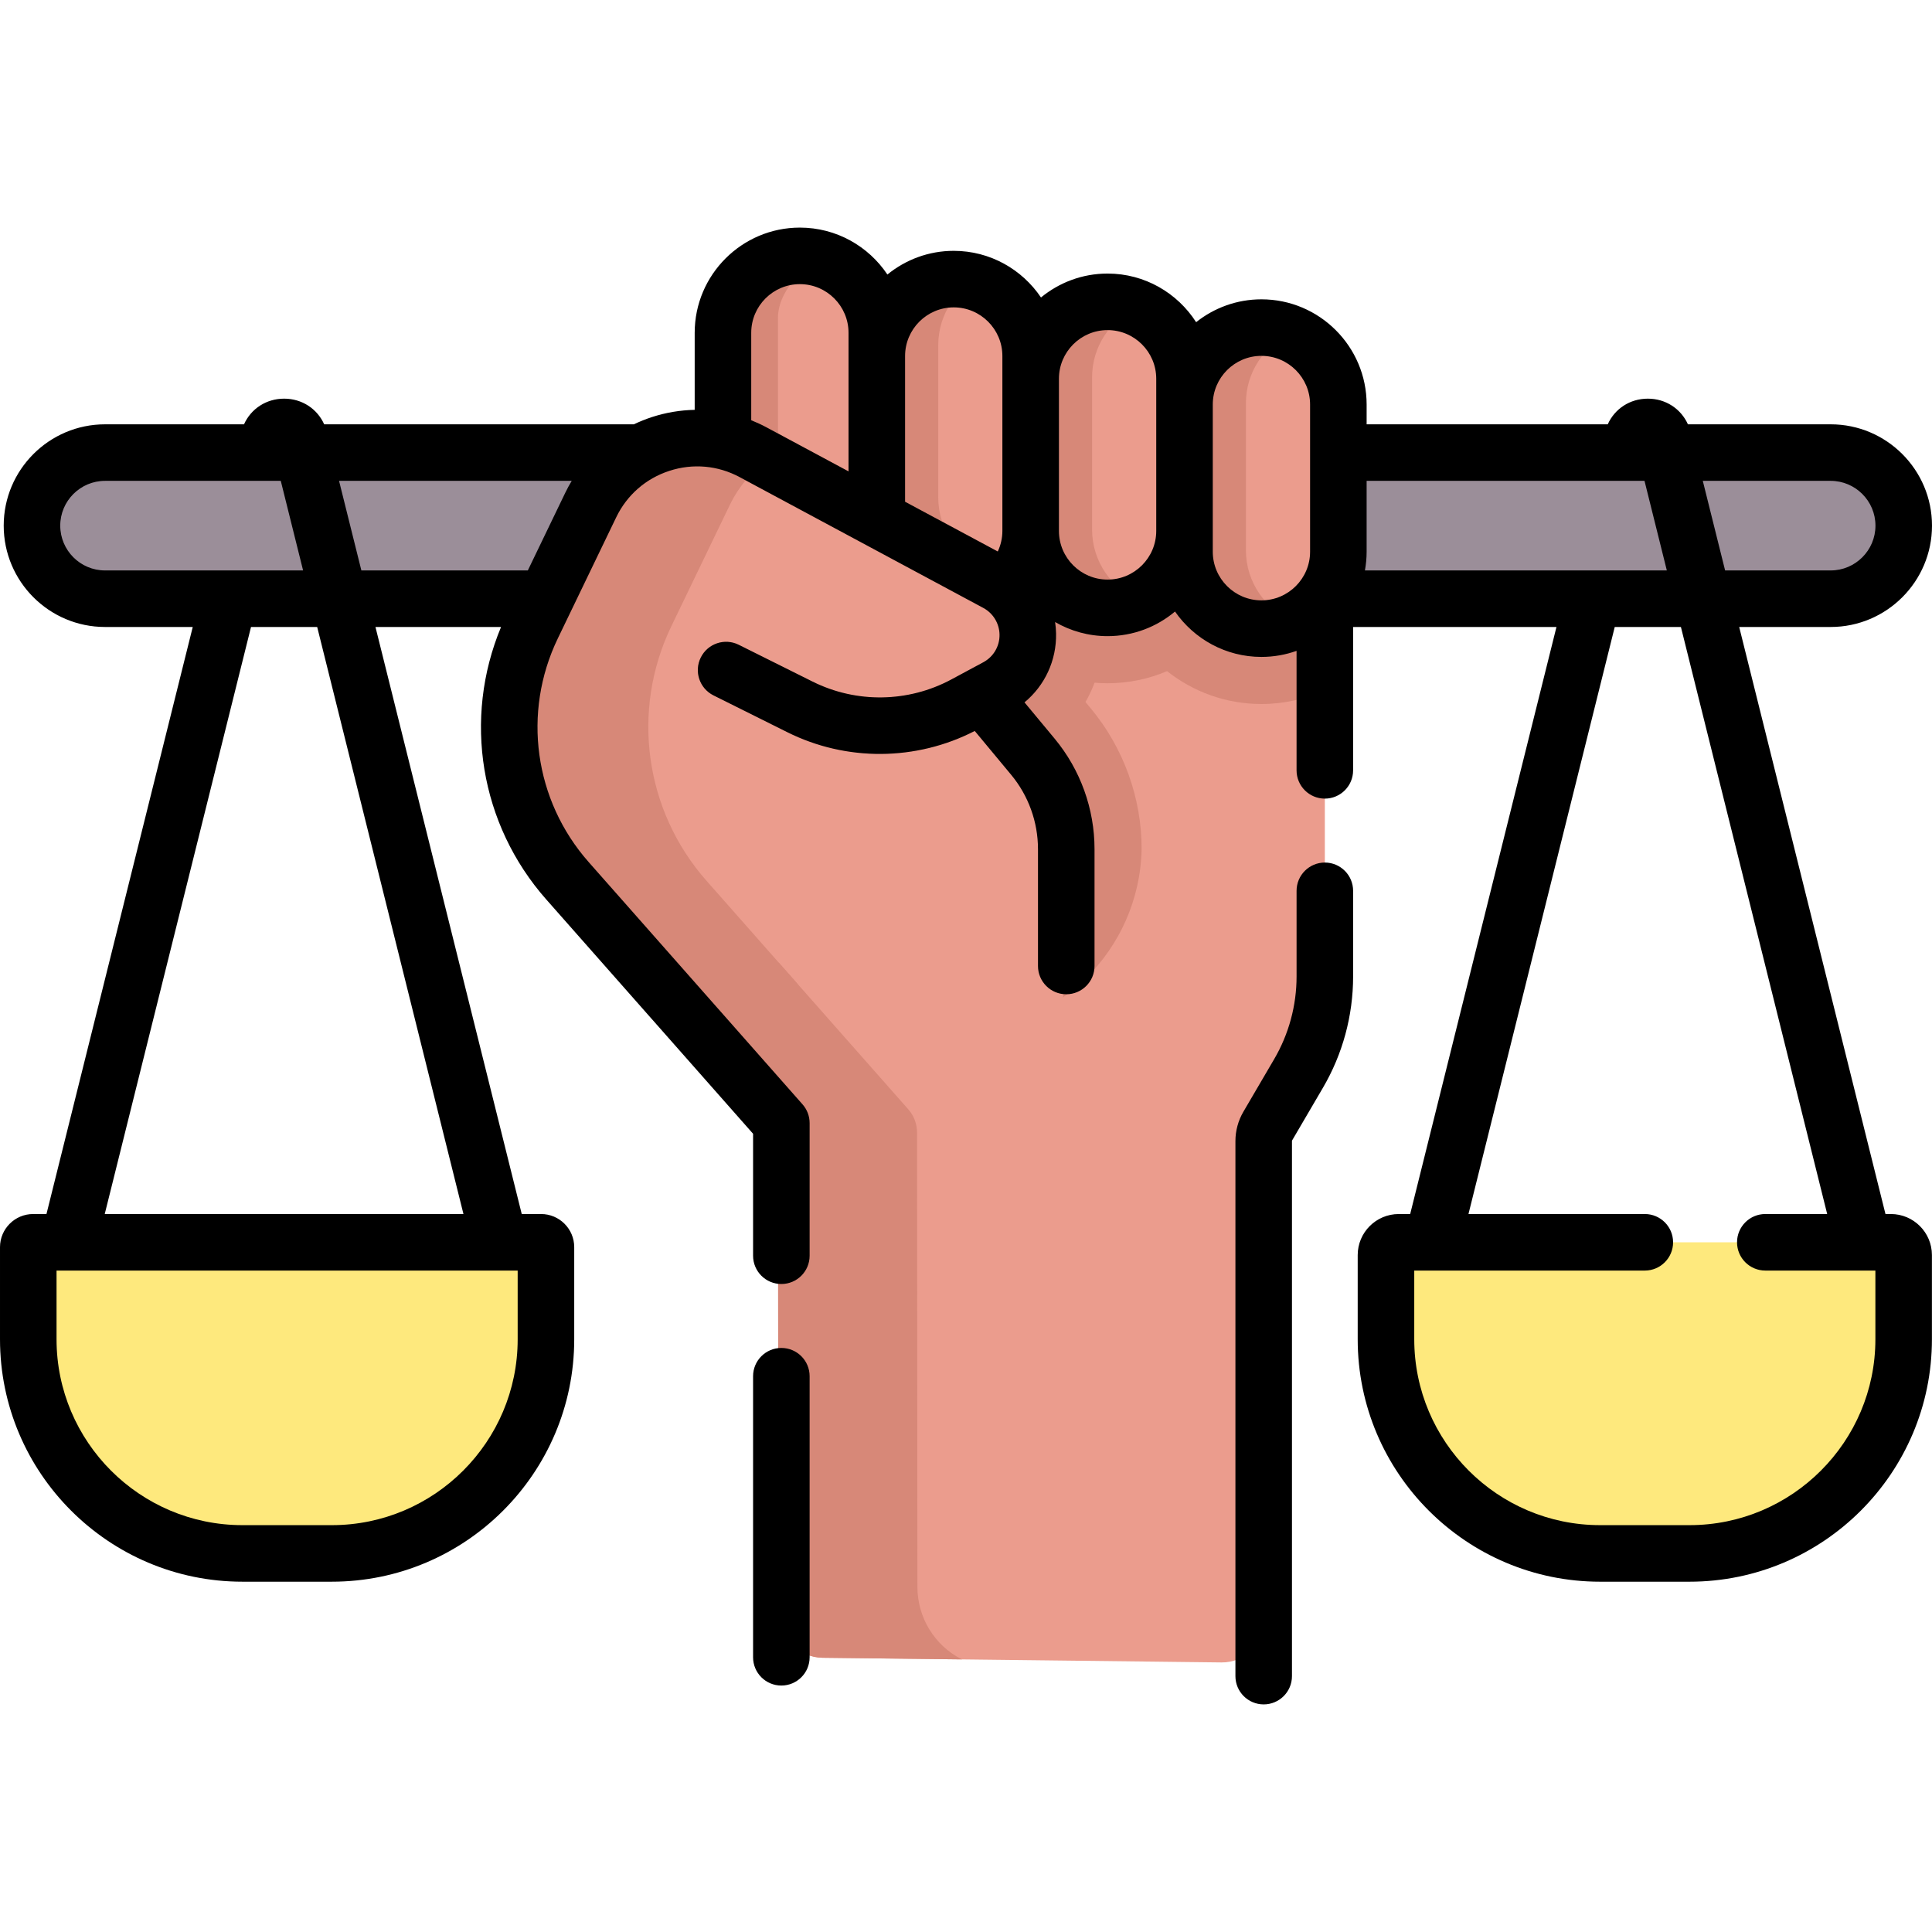 <svg id="Capa_1" enable-background="new 0 0 512.52 512.52" height="512" viewBox="0 0 512.52 512.52" width="512" xmlns="http://www.w3.org/2000/svg"><g><g><g><g id="XMLID_424_"><g><path d="m351.451 115.062v143.99c0 9.04-2.41 17.92-6.97 25.72l-8.17 13.94c-.71 1.21-1.08 2.59-1.08 3.99v127.267c0 6.149-5.023 11.114-11.172 11.042l-105.864-1.241c-6.048-.071-10.913-4.994-11.702-11.129l-.107-130.806.789-182.773z" fill="#eb9c8d"/></g></g></g><g><g id="XMLID_423_"><g><path d="m253.411 140.842c0 22.282 18.128 40.41 40.41 40.41 5.596 0 10.928-1.145 15.778-3.212 6.889 5.453 15.583 8.721 25.031 8.721 6.001 0 11.695-1.325 16.82-3.681v-68.018h-98.04v25.78z" fill="#d78878"/><path d="m289.385 187.952-1.429-1.72c3.146-5.486 4.824-11.815 4.702-18.412-.112-6.352-1.928-12.572-5.232-17.959-3.304-5.404-8.003-9.843-13.575-12.83l-40.923-21.969h-6.338v158.637h26.77c26.92 0 48.91-21.512 49.49-48.426 0-.021.001-.031.001-.031 0-13.586-4.781-26.827-13.466-37.29z" fill="#d78878"/><g fill="#9b8e99"><path d="m206.385 120.062h-178.521c-10.704 0-19.382 8.677-19.382 19.381s8.677 19.381 19.382 19.381h178.522v-38.762z"/><path d="m485.638 120.062h-151.007v38.763h151.008c10.704 0 19.382-8.677 19.382-19.381-.001-10.705-8.678-19.382-19.383-19.382z"/></g><path d="m273.412 98.783v33.533c0 11.271-9.131 20.412-20.402 20.412s-20.412-9.141-20.412-20.412v-40.374c0-11.271 9.141-20.402 20.412-20.402 5.63 0 10.731 2.28 14.431 5.971 3.69 3.7 5.971 8.801 5.971 14.431z" fill="#eb9c8d"/><path d="m234.295 95.938v36.32c0 12.208-9.89 22.108-22.098 22.108s-22.108-9.901-22.108-26.058v-43.729c0-8.258 9.901-18.148 22.108-18.148 6.098 0 11.623 2.47 15.631 6.467 3.997 4.008 6.467 9.532 6.467 15.631z" fill="#eb9c8d"/><path d="m206.385 127.939v-43.729c0-6.17 5.537-13.251 13.424-16.437-2.372-.868-4.941-1.341-7.612-1.341-12.208 0-22.108 9.89-22.108 18.148v43.729c0 16.157 9.9 26.058 22.108 26.058 3.076 0 6.004-.63 8.665-1.766-8.449-3.257-14.477-12.054-14.477-24.662z" fill="#d78878"/><path d="m260.451 184.422 13.55 16.31c5.72 6.89 8.85 15.56 8.85 24.51v31.01c0 22.025-17.855 39.88-39.88 39.88l-36.58.78-55.86-63.27c-16.41-18.59-20.08-45.21-9.31-67.54l15.49-32.13c7.75-16.08 27.34-22.45 43.06-14.01l64.62 34.69c2.5 1.34 4.54 3.3 5.97 5.64 1.43 2.33 2.25 5.05 2.3 7.88.11 5.88-3.08 11.33-8.26 14.12z" fill="#eb9c8d"/><g fill="#d78878"><path d="m211.63 261.071-24.216-27.429c-16.41-18.59-20.08-45.21-9.31-67.54l15.49-32.13c2.384-4.945 5.89-8.968 10.056-11.928l-3.878-2.082c-15.72-8.44-35.31-2.07-43.06 14.01l-15.49 32.13c-10.77 22.33-7.1 48.95 9.31 67.54l55.86 63.27 5.239-.112v-35.729z"/><path d="m255.063 440.141c-7.19-3.665-11.687-11.084-11.694-19.154l-.094-120.555c-.002-2.27-.832-4.462-2.334-6.163l-34.371-38.931-.183 42.497.107 130.806c.789 6.135 5.654 11.058 11.702 11.129l36.992.434c-.001 0-.045-.021-.125-.063z"/></g></g></g><g id="XMLID_425_"><g fill="#eb9c8d"><path d="m314.221 107.312v33.53c0 11.27-9.13 20.41-20.4 20.41s-20.41-9.14-20.41-20.41v-40.37c0-11.27 9.14-20.4 20.41-20.4 5.63 0 10.73 2.28 14.43 5.97 3.69 3.7 5.97 8.8 5.97 14.43z"/><path d="m355.041 107.312v39.04c0 11.27-9.14 20.41-20.41 20.41s-20.41-9.14-20.41-20.41v-5.51-33.53c0-11.27 9.14-20.41 20.41-20.41 5.64 0 10.74 2.28 14.43 5.98 3.69 3.69 5.98 8.8 5.98 14.43z"/></g></g><g id="XMLID_426_"><g fill="#d78878"><path d="m289.707 140.473v-40.37c0-8.21 4.873-15.271 11.864-18.507-2.389-.98-5.011-1.523-7.751-1.523-11.27 0-20.41 9.13-20.41 20.4v40.37c0 11.27 9.14 20.394 20.41 20.41 3.062.004 5.985-.675 8.585-1.89-7.429-3.051-12.698-10.362-12.698-18.89z"/><path d="m330.517 145.983v-5.51-33.53c0-8.212 4.882-15.277 11.876-18.515-2.388-.98-5.018-1.526-7.762-1.526-11.27 0-20.41 9.14-20.41 20.41v33.53 5.51c0 11.27 9.14 20.401 20.41 20.41 3.061.003 6.006-.677 8.605-1.898-7.431-3.051-12.719-10.352-12.719-18.881z"/></g></g></g><path d="m248.895 131.946v-40.373c0-8.211 4.878-15.271 11.87-18.508-2.389-.98-5.015-1.524-7.755-1.524-11.271 0-20.412 9.131-20.412 20.402v40.374c0 11.271 9.141 20.412 20.412 20.412 3.06 0 5.951-.693 8.555-1.9-7.431-3.052-12.67-10.353-12.67-18.883z" fill="#d78878"/><g><path d="m267.941 148.047-64.694-34.73-5.149-2.69v16.95l62.748 33.687c2.604 1.398 4.257 4.102 4.313 7.057.06 3.083-1.591 5.906-4.309 7.366l-8.478 4.558c-11.434 6.147-25.197 6.359-36.814.566l-19.59-9.767c-3.709-1.849-8.21-.341-10.059 3.366s-.342 8.21 3.365 10.058l19.59 9.767c7.728 3.853 16.141 5.772 24.551 5.772 8.976 0 17.945-2.188 26.061-6.551l8.477-4.558c7.695-4.136 12.372-12.132 12.204-20.866-.161-8.368-4.842-16.026-12.216-19.985z" fill="#d78878"/></g><g fill="#fee97d"><path d="m88.022 412.09h-23.716c-31.373 0-56.806-25.433-56.806-56.806v-17.978c0-4.28 3.47-7.75 7.75-7.75h121.827c4.28 0 7.75 3.47 7.75 7.75v17.978c.001 31.373-25.432 56.806-56.805 56.806z"/><path d="m424.48 412.09h23.716c31.373 0 56.806-25.433 56.806-56.806v-19.482c0-3.45-2.797-6.246-6.246-6.246h-124.835c-3.45 0-6.246 2.797-6.246 6.246v19.482c-.001 31.373 25.432 56.806 56.805 56.806z"/></g></g><g><path d="m207.276 357.583c-4.143 0-7.5 3.358-7.5 7.5v74.56c0 4.142 3.357 7.5 7.5 7.5s7.5-3.358 7.5-7.5v-74.56c0-4.143-3.357-7.5-7.5-7.5z"/><path d="m351.453 228.816c-4.143 0-7.5 3.358-7.5 7.5v22.731c0 7.703-2.058 15.288-5.95 21.935l-8.161 13.941c-1.381 2.358-2.11 5.049-2.11 7.782v141.937c0 4.142 3.357 7.5 7.5 7.5s7.5-3.358 7.5-7.5v-141.936c0-.072.02-.143.056-.205l8.16-13.939c5.237-8.943 8.006-19.149 8.006-29.514v-22.731c-.001-4.143-3.358-7.501-7.501-7.501z"/><path d="m501.616 322.056h-1.44l-38.803-155.731h24.266c14.822 0 26.881-12.059 26.881-26.882 0-14.822-12.059-26.881-26.881-26.881h-37.868c-1.867-4.145-5.91-6.808-10.636-6.808-4.727 0-8.77 2.666-10.634 6.808h-63.962v-5.251c0-15.388-12.519-27.907-27.906-27.907-6.544 0-12.562 2.274-17.325 6.061-4.964-7.743-13.628-12.897-23.489-12.897-6.704 0-12.852 2.388-17.667 6.343-5.016-7.449-13.511-12.37-23.147-12.37-6.672 0-12.795 2.363-17.599 6.285-5.007-7.498-13.542-12.449-23.215-12.449-15.388 0-27.906 12.519-27.906 27.907v20.438c-3.801.072-7.617.705-11.35 1.919-1.654.538-3.248 1.187-4.788 1.92h-82.147c-1.867-4.144-5.907-6.807-10.633-6.808-.001 0-.001 0-.001 0-4.726 0-8.77 2.665-10.636 6.808h-36.867c-14.822 0-26.881 12.059-26.881 26.881 0 14.823 12.059 26.882 26.881 26.882h23.267l-38.804 155.732h-3.539c-4.846 0-8.787 3.942-8.787 8.787v24.441c0 35.458 28.848 64.306 64.306 64.306h23.717c35.458 0 64.306-28.847 64.306-64.306v-24.441c0-4.845-3.941-8.787-8.787-8.787h-5.135l-38.805-155.731h33.315c-10.142 24.345-5.615 52.333 11.993 72.282l54.867 62.157v32.356c0 4.142 3.357 7.5 7.5 7.5s7.5-3.358 7.5-7.5v-35.193c0-1.828-.668-3.593-1.877-4.963l-56.744-64.284c-14.449-16.369-17.659-39.655-8.177-59.323l15.492-32.131c2.852-5.914 7.86-10.29 14.104-12.32 6.245-2.032 12.869-1.438 18.652 1.667l64.619 34.691c2.604 1.398 4.257 4.101 4.313 7.057.06 3.083-1.591 5.906-4.309 7.366l-3.916 2.105c-.011.006-.022.012-.033.018l-4.528 2.435c-11.434 6.147-25.197 6.359-36.814.566l-19.589-9.766c-3.709-1.849-8.21-.341-10.059 3.366s-.342 8.21 3.365 10.058l19.589 9.766c15.672 7.815 34.174 7.661 49.715-.33l9.654 11.621c4.594 5.529 7.123 12.533 7.123 19.722v31.007c0 4.142 3.357 7.5 7.5 7.5s7.5-3.358 7.5-7.5v-31.007c0-10.682-3.759-21.09-10.584-29.307l-7.992-9.62c5.382-4.448 8.514-11.116 8.376-18.286-.02-1.021-.108-2.031-.259-3.025 4.101 2.374 8.852 3.744 13.922 3.744 6.808 0 13.043-2.462 17.89-6.528 5.044 7.263 13.43 12.039 22.923 12.039 3.268 0 6.404-.57 9.32-1.606v31.697c0 4.142 3.357 7.5 7.5 7.5s7.5-3.358 7.5-7.5v-38.029h53.947l-38.804 155.731h-3.037c-6.002 0-10.886 4.883-10.886 10.885v22.343c0 35.458 28.848 64.306 64.306 64.306h23.717c35.458 0 64.306-28.847 64.306-64.306v-22.343c0-6.004-4.884-10.887-10.886-10.887zm-485.634-182.613c0-6.551 5.33-11.881 11.881-11.881h46.621l5.921 23.763h-52.542c-6.55 0-11.881-5.33-11.881-11.882zm121.346 215.841c0 27.187-22.118 49.306-49.306 49.306h-23.716c-27.188-.001-49.306-22.119-49.306-49.306v-18.228h122.328zm-14.381-33.228h-95.163l38.803-155.731h17.555zm-33.004-194.494h61.721c-.609 1.019-1.183 2.066-1.705 3.149l-9.939 20.614h-44.156zm407.577 11.881c0 6.552-5.33 11.882-11.881 11.882h-28.003l-5.921-23.763h33.925c6.549 0 11.88 5.33 11.88 11.881zm-61.265-11.881 5.921 23.763h-80.089c.291-1.614.452-3.272.452-4.968v-18.795zm-236.97-16.081v-23.197c0-7.117 5.79-12.907 12.906-12.907 7.117 0 12.907 5.79 12.907 12.907v36.763l-21.776-11.691c-1.32-.708-2.669-1.328-4.037-1.875zm40.814 21.619v-38.652c0-7.117 5.79-12.907 12.907-12.907 7.116 0 12.906 5.79 12.906 12.907v46.397c0 1.905-.432 3.763-1.224 5.456zm66.627 7.745c0 7.117-5.79 12.907-12.906 12.907-7.117 0-12.907-5.79-12.907-12.907v-40.37c0-7.117 5.79-12.907 12.907-12.907 7.116 0 12.906 5.79 12.906 12.907zm27.907 18.418c-7.117 0-12.907-5.79-12.907-12.907v-39.046c0-7.117 5.79-12.907 12.907-12.907 7.116 0 12.906 5.79 12.906 12.907v39.046c0 7.117-5.79 12.907-12.906 12.907zm162.869 196.021c0 27.187-22.118 49.306-49.306 49.306h-23.717c-27.188 0-49.306-22.119-49.306-49.306v-18.228h61.164c4.143 0 7.5-3.358 7.5-7.5s-3.357-7.5-7.5-7.5h-46.783l38.803-155.731h17.555l38.804 155.731h-16.416c-4.143 0-7.5 3.358-7.5 7.5s3.357 7.5 7.5 7.5h29.202z"/></g></g></svg>